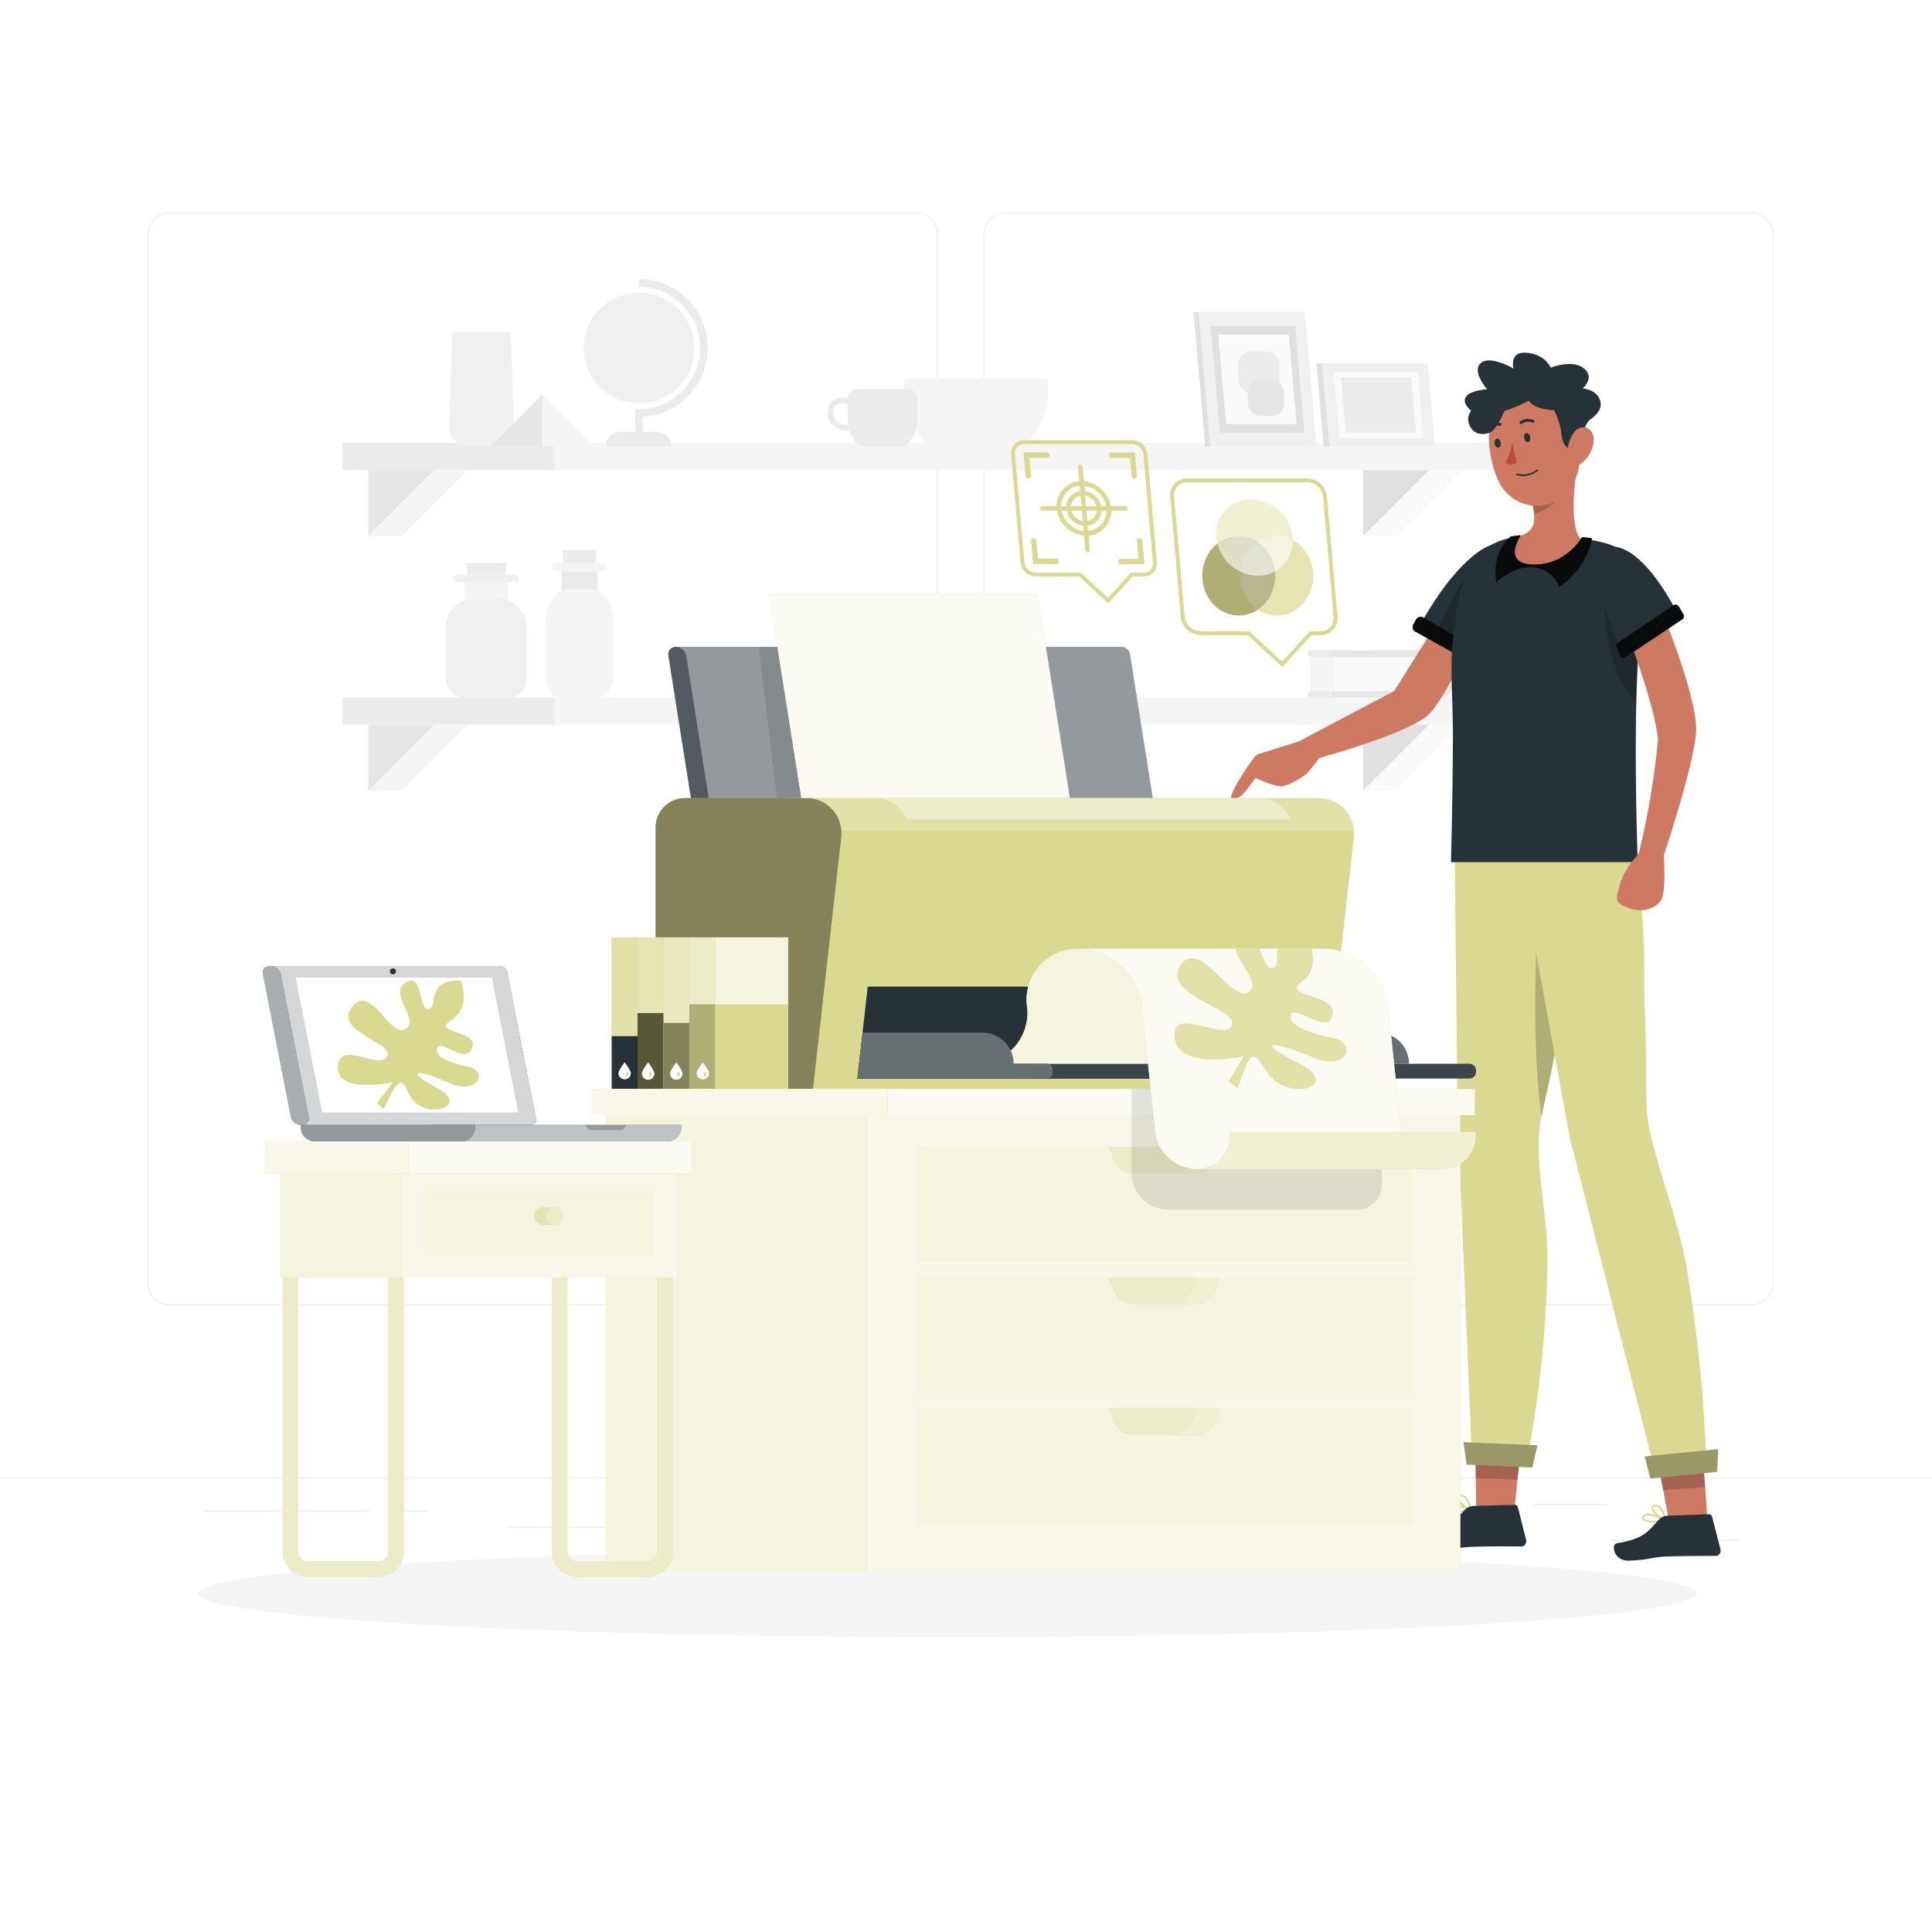 <svg class="animated" id="freepik_stories-printer" xmlns="http://www.w3.org/2000/svg" viewBox="0 0 500 500" version="1.1" xmlns:xlink="http://www.w3.org/1999/xlink" xmlns:svgjs="http://svgjs.com/svgjs"><style>svg#freepik_stories-printer:not(.animated) .animable {opacity: 0;}svg#freepik_stories-printer.animated #freepik--Character--inject-1 {animation: 1.5s Infinite  linear floating;animation-delay: 0s;}svg#freepik_stories-printer.animated #freepik--Setups--inject-1 {animation: 1.5s Infinite  linear heartbeat;animation-delay: 0s;}svg#freepik_stories-printer.animated #freepik--Device--inject-1 {animation: 1.5s Infinite  linear shake;animation-delay: 0s;}            @keyframes floating {                0% {                    opacity: 1;                    transform: translateY(0px);                }                50% {                    transform: translateY(-10px);                }                100% {                    opacity: 1;                    transform: translateY(0px);                }            }                    @keyframes heartbeat {                0% {                    transform: scale(1);                }                10% {                    transform: scale(1.1);                }                30% {                    transform: scale(1);                }                40% {                    transform: scale(1);                }                50% {                    transform: scale(1.1);                }                60% {                    transform: scale(1);                }                100% {                    transform: scale(1);                }            }                    @keyframes shake {                10%, 90% {                    transform: translate3d(-1px, 0, 0);                  }                  20%, 80% {                    transform: translate3d(2px, 0, 0);                  }                  30%, 50%, 70% {                    transform: translate3d(-4px, 0, 0);                  }                  40%, 60% {                    transform: translate3d(4px, 0, 0);                  }            }        </style><g id="freepik--background-complete--inject-1" class="animable" style="transform-origin: 250px 228.23px;"><rect x="416.78" y="398.49" width="33.12" height="0.25" style="fill: rgb(235, 235, 235); transform-origin: 433.34px 398.615px;" id="elqmh6ajtv5yc" class="animable"></rect><rect x="322.53" y="401.21" width="8.69" height="0.25" style="fill: rgb(235, 235, 235); transform-origin: 326.875px 401.335px;" id="elexmzfe94zvj" class="animable"></rect><rect x="396.59" y="389.21" width="19.19" height="0.25" style="fill: rgb(235, 235, 235); transform-origin: 406.185px 389.335px;" id="elclttvvvf3wp" class="animable"></rect><rect x="52.46" y="390.89" width="43.19" height="0.25" style="fill: rgb(235, 235, 235); transform-origin: 74.055px 391.015px;" id="eluow114eikh" class="animable"></rect><rect x="104.56" y="390.89" width="6.33" height="0.25" style="fill: rgb(235, 235, 235); transform-origin: 107.725px 391.015px;" id="el3m5h6147a0e" class="animable"></rect><rect x="131.47" y="395.11" width="93.68" height="0.25" style="fill: rgb(235, 235, 235); transform-origin: 178.31px 395.235px;" id="elqp3ld5ssvsc" class="animable"></rect><path d="M237,337.8H43.92a5.71,5.71,0,0,1-5.71-5.71V60.66A5.71,5.71,0,0,1,43.92,55H237a5.71,5.71,0,0,1,5.71,5.71V332.09A5.71,5.71,0,0,1,237,337.8ZM43.92,55.2a5.47,5.47,0,0,0-5.46,5.46V332.09a5.47,5.47,0,0,0,5.46,5.46H237a5.47,5.47,0,0,0,5.46-5.46V60.66A5.47,5.47,0,0,0,237,55.2Z" style="fill: rgb(235, 235, 235); transform-origin: 140.46px 196.4px;" id="elb8oeb9ibuy" class="animable"></path><path d="M453.31,337.8H260.21a5.72,5.72,0,0,1-5.71-5.71V60.66A5.72,5.72,0,0,1,260.21,55h193.1A5.71,5.71,0,0,1,459,60.66V332.09A5.71,5.71,0,0,1,453.31,337.8ZM260.21,55.2a5.47,5.47,0,0,0-5.46,5.46V332.09a5.47,5.47,0,0,0,5.46,5.46h193.1a5.47,5.47,0,0,0,5.46-5.46V60.66a5.47,5.47,0,0,0-5.46-5.46Z" style="fill: rgb(235, 235, 235); transform-origin: 356.75px 196.4px;" id="elaip0ak2qq2r" class="animable"></path><rect y="382.4" width="500" height="0.25" style="fill: rgb(235, 235, 235); transform-origin: 250px 382.525px;" id="eln8n99vuo6rb" class="animable"></rect><path d="M339.16,178.88V170a.85.85,0,0,1,0-1.69c3.37,0,6.74,0,10.11,0v12.26H339.16A.85.85,0,0,1,339.16,178.88Z" style="fill: rgb(235, 235, 235); transform-origin: 343.836px 174.44px;" id="el1zgjtwxrlqt" class="animable"></path><rect x="339.16" y="170.04" width="7.86" height="8.83" style="fill: rgb(245, 245, 245); transform-origin: 343.09px 174.455px;" id="elhahn9wvo34o" class="animable"></rect><path d="M345.37,179.73H372.6c1.87,0,3.39-2.36,3.39-5.27s-1.52-5.27-3.39-5.27H345.37Z" style="fill: rgb(250, 250, 250); transform-origin: 360.68px 174.46px;" id="el04cmg7jwtcye" class="animable"></path><path d="M345.37,168.35c8.92,0,17.85-.16,26.76,0,6.11.11,6.44,11.81.45,12.22-4.18.29-8.47,0-12.66,0H345.37a.85.85,0,0,1,0-1.69h25.35c2,0,3.36,0,4.11-2.33.66-2,.45-6.07-2.23-6.51a5.53,5.53,0,0,0-.91,0H345.37a.85.85,0,0,1,0-1.69Z" style="fill: rgb(230, 230, 230); transform-origin: 360.755px 174.489px;" id="elojl5xjfk4b" class="animable"></path><polygon points="153.96 147.49 146 147.49 145.61 142.34 154.34 142.34 153.96 147.49" style="fill: rgb(235, 235, 235); transform-origin: 149.975px 144.915px;" id="elywbc241colg" class="animable"></polygon><rect x="145.32" y="147.84" width="9.31" height="9.44" style="fill: rgb(235, 235, 235); transform-origin: 149.975px 152.56px;" id="eltirxe87n72" class="animable"></rect><path d="M154.48,180.7c2.2,0,4.08-2.28,4.27-5.29,0-.28,0-.58,0-.87V160.92c0-4.65-2.75-8.43-6.14-8.43h-5.31c-3.39,0-6.14,3.78-6.14,8.43v13.62c0,.29,0,.59,0,.87.19,3,2.07,5.29,4.27,5.29Z" style="fill: rgb(245, 245, 245); transform-origin: 149.955px 166.595px;" id="elkqymlmtbnes" class="animable"></path><path d="M156.19,147.84H143.77c-.43,0-.78-.47-.78-1.06h0c0-.59.35-1.07.78-1.07h12.42c.43,0,.77.48.77,1.07h0C157,147.37,156.62,147.84,156.19,147.84Z" style="fill: rgb(245, 245, 245); transform-origin: 149.976px 146.775px;" id="el1zwb5jvyxk5" class="animable"></path><rect x="141.71" y="180.48" width="245.1" height="7.05" style="fill: rgb(245, 245, 245); transform-origin: 264.26px 184.005px;" id="elqb4enz2pcso" class="animable"></rect><rect x="88.64" y="180.48" width="54.9" height="7.05" style="fill: rgb(235, 235, 235); transform-origin: 116.09px 184.005px;" id="el5k3ae6bfz6x" class="animable"></rect><polygon points="95.34 204.65 95.34 187.52 112.47 187.52 95.34 204.65" style="fill: rgb(230, 230, 230); transform-origin: 103.905px 196.085px;" id="el5471l6qfik" class="animable"></polygon><polygon points="103.91 204.65 121.03 187.52 112.47 187.52 95.34 204.65 103.91 204.65" style="fill: rgb(245, 245, 245); transform-origin: 108.185px 196.085px;" id="ellt90cbdqfh" class="animable"></polygon><polygon points="352.77 204.65 352.77 187.52 369.9 187.52 352.77 204.65" style="fill: rgb(224, 224, 224); transform-origin: 361.335px 196.085px;" id="eld4bi6gucbrk" class="animable"></polygon><polygon points="361.34 204.65 378.47 187.52 369.9 187.52 352.77 204.65 361.34 204.65" style="fill: rgb(250, 250, 250); transform-origin: 365.62px 196.085px;" id="ele3se6bvxain" class="animable"></polygon><polygon points="130.64 150.4 121.12 150.4 120.66 145.7 131.11 145.7 130.64 150.4" style="fill: rgb(235, 235, 235); transform-origin: 125.885px 148.05px;" id="elqyxxrcrdt5j" class="animable"></polygon><rect x="120.31" y="150.72" width="11.15" height="8.62" style="fill: rgb(245, 245, 245); transform-origin: 125.885px 155.03px;" id="elxet5f8po8pi" class="animable"></rect><path d="M131.27,180.7a5.2,5.2,0,0,0,5.11-4.82c0-.27,0-.53,0-.8V162.66a7.53,7.53,0,0,0-7.35-7.7h-6.35a7.53,7.53,0,0,0-7.35,7.7v12.42c0,.27,0,.53,0,.8a5.19,5.19,0,0,0,5.11,4.82Z" style="fill: rgb(240, 240, 240); transform-origin: 125.855px 167.83px;" id="elj9zl6zkzk7p" class="animable"></path><path d="M133.31,150.72H118.45a1,1,0,0,1-.93-1h0a1,1,0,0,1,.93-1h14.86a1,1,0,0,1,.93,1h0A1,1,0,0,1,133.31,150.72Z" style="fill: rgb(240, 240, 240); transform-origin: 125.88px 149.72px;" id="el896sol1riic" class="animable"></path><rect x="141.71" y="114.63" width="245.1" height="7.05" style="fill: rgb(245, 245, 245); transform-origin: 264.26px 118.155px;" id="el9tliuu6njyu" class="animable"></rect><rect x="88.64" y="114.63" width="54.9" height="7.05" style="fill: rgb(235, 235, 235); transform-origin: 116.09px 118.155px;" id="eltk213hh749i" class="animable"></rect><polygon points="95.34 138.81 95.34 121.68 112.47 121.68 95.34 138.81" style="fill: rgb(230, 230, 230); transform-origin: 103.905px 130.245px;" id="elu20uh59w4mn" class="animable"></polygon><polygon points="103.91 138.81 121.03 121.68 112.47 121.68 95.34 138.81 103.91 138.81" style="fill: rgb(245, 245, 245); transform-origin: 108.185px 130.245px;" id="elkjqbehuqtsr" class="animable"></polygon><polygon points="352.77 138.81 352.77 121.68 369.9 121.68 352.77 138.81" style="fill: rgb(224, 224, 224); transform-origin: 361.335px 130.245px;" id="elfyrdzihyiv7" class="animable"></polygon><polygon points="361.34 138.81 378.47 121.68 369.9 121.68 352.77 138.81 361.34 138.81" style="fill: rgb(250, 250, 250); transform-origin: 365.62px 130.245px;" id="el44wk21tax5" class="animable"></polygon><path d="M127.86,115.59h-6.45a5.14,5.14,0,0,1-5.14-5.31L117.09,86h15.08l.83,24.32A5.14,5.14,0,0,1,127.86,115.59Z" style="fill: rgb(240, 240, 240); transform-origin: 124.634px 100.795px;" id="eljop7wp4873" class="animable"></path><g id="el1upcmi2z5w5"><circle cx="165.38" cy="90.07" r="14.32" style="fill: rgb(240, 240, 240); transform-origin: 165.38px 90.07px; transform: rotate(-45deg);" class="animable"></circle></g><path d="M166.38,115.38h-2v-9.49h1a15.82,15.82,0,0,0,0-31.64v-2a17.82,17.82,0,0,1,1,35.61Z" style="fill: rgb(235, 235, 235); transform-origin: 173.773px 93.815px;" id="elcyegq218l46" class="animable"></path><path d="M173.79,115.59h-17a3.82,3.82,0,0,1,3.82-3.81H170a3.82,3.82,0,0,1,3.82,3.81Z" style="fill: rgb(235, 235, 235); transform-origin: 165.305px 113.685px;" id="elae5cq1c27e" class="animable"></path><polygon points="126.9 115.59 140.35 102.14 153.81 115.59 126.9 115.59" style="fill: rgb(245, 245, 245); transform-origin: 140.355px 108.865px;" id="elpmo5tltayar" class="animable"></polygon><polygon points="140.35 102.14 126.9 115.59 140.35 115.59 140.35 102.14" style="fill: rgb(230, 230, 230); transform-origin: 133.625px 108.865px;" id="el248e7xfjwpv" class="animable"></polygon><path d="M234.14,98c-.07,1.28-.11,2.29-.11,3a19.13,19.13,0,0,0,6.79,14.63h23.65A19.13,19.13,0,0,0,271.26,101c0-.68,0-1.69-.11-3Z" style="fill: rgb(245, 245, 245); transform-origin: 252.645px 106.815px;" id="elex4uws1woww" class="animable"></path><path d="M237.37,102.92a2.26,2.26,0,0,0-2.26-2.23H221.64a2.27,2.27,0,0,0-2.26,2.23v.16a5.17,5.17,0,0,0-1.5-.24c-2.21,0-3.69,1.72-3.69,4.29s2.58,4.29,4.89,4.29a3.84,3.84,0,0,0,.69-.07,9.4,9.4,0,0,0,2.85,4.24h11.52a9.29,9.29,0,0,0,3.3-7.12C237.44,107.57,237.41,105.49,237.37,102.92ZM219.08,110c-1.57,0-3.46-1.27-3.46-2.85,0-.67.17-2.86,2.26-2.86a3.75,3.75,0,0,1,1.47.34c0,1.77,0,3.17,0,3.86a9.17,9.17,0,0,0,.13,1.49Z" style="fill: rgb(235, 235, 235); transform-origin: 225.815px 108.14px;" id="el6cby7resl1w" class="animable"></path><polygon points="344.05 115.59 342.17 94.04 369.5 94.04 371.38 115.59 344.05 115.59" style="fill: rgb(240, 240, 240); transform-origin: 356.775px 104.815px;" id="el5bssfpi5q4e" class="animable"></polygon><polygon points="344.05 115.59 342.17 94.04 340.69 94.04 342.58 115.59 344.05 115.59" style="fill: rgb(224, 224, 224); transform-origin: 342.37px 104.815px;" id="ell2aocgywwha" class="animable"></polygon><polygon points="346.65 113.4 345.14 96.24 366.9 96.24 368.41 113.4 346.65 113.4" style="fill: rgb(250, 250, 250); transform-origin: 356.775px 104.82px;" id="elg9xb7sk93q" class="animable"></polygon><polygon points="348.31 111.98 347.06 97.65 365.24 97.65 366.49 111.98 348.31 111.98" style="fill: rgb(235, 235, 235); transform-origin: 356.775px 104.815px;" id="elt2scr19ico" class="animable"></polygon><polygon points="313.24 115.59 340.69 115.59 337.65 80.77 310.19 80.77 313.24 115.59" style="fill: rgb(240, 240, 240); transform-origin: 325.44px 98.18px;" id="el9bgvkaikddv" class="animable"></polygon><polygon points="313.24 115.59 311.93 115.59 308.88 80.77 310.19 80.77 313.24 115.59" style="fill: rgb(224, 224, 224); transform-origin: 311.06px 98.18px;" id="elfgpgxiytx6i" class="animable"></polygon><polygon points="315.72 112.04 337.58 112.04 335.16 84.32 313.3 84.32 315.72 112.04" style="fill: rgb(224, 224, 224); transform-origin: 325.44px 98.18px;" id="elcqsd44tsaqq" class="animable"></polygon><polygon points="317.32 109.76 335.58 109.76 333.56 86.61 315.3 86.61 317.32 109.76" style="fill: rgb(250, 250, 250); transform-origin: 325.44px 98.185px;" id="elo9sb5rmo1ua" class="animable"></polygon><g id="elixh4v3s6qfj"><rect x="320.49" y="90.97" width="10.65" height="10.65" rx="3.18" style="fill: rgb(235, 235, 235); transform-origin: 325.815px 96.295px; transform: rotate(-45deg);" class="animable"></rect></g><g id="elh7xso3qle6s"><rect x="322.96" y="98.27" width="9.37" height="9.37" rx="3.18" style="fill: rgb(230, 230, 230); transform-origin: 327.645px 102.955px; transform: rotate(-45deg);" class="animable"></rect></g></g><g id="freepik--Shadow--inject-1" class="animable" style="transform-origin: 245.18px 412.39px;"><ellipse id="freepik--path--inject-1" cx="245.18" cy="412.39" rx="193.89" ry="11.32" style="fill: rgb(245, 245, 245); transform-origin: 245.18px 412.39px;" class="animable"></ellipse></g><g id="freepik--Character--inject-1" class="animable" style="transform-origin: 381.892px 247.589px;"><path d="M373.34,158.83l-12.5,20L336,191.93l-9.94,3.1a3.14,3.14,0,0,0-1.74,1.34s-5.47,7.48-5.84,10.37c-.09.75,2.49-.46,3-1,1.08-1.1,3.44-4.41,3.44-4.41s5,2.32,6.72,2.17c1.91-.16,5.38-2.22,6.78-3.53a42.64,42.64,0,0,0,3-3.8s22.33-6.08,28-11c4.5-3.89,11.83-20.67,11.83-20.67Z" style="fill: rgb(206, 122, 99); transform-origin: 349.864px 182.904px;" id="elsq8d7dix28h" class="animable"></path><path d="M386.09,141s-7.6,1.61-17.95,19.63l13.64,7.66S393.81,143.75,386.09,141Z" style="fill: rgb(38, 50, 56); transform-origin: 378.408px 154.645px;" id="el047pi3mxkm3e" class="animable"></path><path d="M368.35,159.82l13.55,7.81a1.35,1.35,0,0,1,.55,1.76l-.54,1.12a1.36,1.36,0,0,1-1.88.59l-13.74-7.64a1.35,1.35,0,0,1-.52-1.85l.72-1.28A1.36,1.36,0,0,1,368.35,159.82Z" style="fill: rgb(38, 50, 56); transform-origin: 374.088px 165.455px;" id="el5bvwo1twrbh" class="animable"></path><g id="elgr4d9hrnvp5"><path d="M368.35,159.82l13.55,7.81a1.35,1.35,0,0,1,.55,1.76l-.54,1.12a1.36,1.36,0,0,1-1.88.59l-13.74-7.64a1.35,1.35,0,0,1-.52-1.85l.72-1.28A1.36,1.36,0,0,1,368.35,159.82Z" style="opacity: 0.8; transform-origin: 374.088px 165.455px;" class="animable"></path></g><g id="el6d2ycskur55"><path d="M381.78,168.26s2.13-4.35,4-9.59l-.48-2.15L379.46,149a87.44,87.44,0,0,0-7.33,13.86Z" style="opacity: 0.2; transform-origin: 378.955px 158.63px;" class="animable"></path></g><path d="M441,380.9c.65,8.58,1,14.19,1,14.19l-9.5,1.41s-1.11-5.77-2.78-14.63Z" style="fill: rgb(206, 122, 99); transform-origin: 435.86px 388.7px;" id="eluygn59ccf9d" class="animable"></path><path d="M428,394c-1.19,0-2.42-.14-2.83-.64a.84.84,0,0,1,0-1,1.14,1.14,0,0,1,.7-.55c1.58-.5,5,1.29,5.12,1.37a.23.23,0,0,1,.12.23.26.26,0,0,1-.18.2A17.82,17.82,0,0,1,428,394Zm-1.58-1.81a1.55,1.55,0,0,0-.43.07.65.65,0,0,0-.44.33c-.15.29-.09.42,0,.5.46.6,2.87.54,4.64.26A10.57,10.57,0,0,0,426.4,392.18Z" style="fill: rgb(218, 217, 146); transform-origin: 428.058px 392.861px;" id="elibpj076ijt" class="animable"></path><path d="M430.86,393.61h-.1c-1.16-.47-3.52-2.46-3.36-3.54,0-.26.2-.58.82-.67a1.68,1.68,0,0,1,1.28.35c1.25.95,1.59,3.52,1.61,3.64a.25.25,0,0,1-.1.21A.2.2,0,0,1,430.86,393.61Zm-2.47-3.78h-.13c-.41.05-.43.21-.44.27,0,.65,1.52,2.22,2.73,2.88a5.34,5.34,0,0,0-1.37-2.89,1.12,1.12,0,0,0-.79-.25Z" style="fill: rgb(218, 217, 146); transform-origin: 429.251px 391.502px;" id="elhdz5u5el757" class="animable"></path><path d="M431.82,392.25l10.43-.36a.85.85,0,0,1,.84.63l2.17,8.42a1.4,1.4,0,0,1-1,1.71,1.45,1.45,0,0,1-.29,0c-3.76.06-7.11,0-11.79.14-5.52.18-4.1.8-10.59,1.11-3.91.18-4.77-4.24-3.12-4.51,7.56-1.21,8.27-3.53,11.1-6.35A3.36,3.36,0,0,1,431.82,392.25Z" style="fill: rgb(38, 50, 56); transform-origin: 431.49px 397.898px;" id="el1l8pntudobf" class="animable"></path><g id="elnetbxmcigmp"><path d="M441,380.9l-11.24,1c.24,1.32.48,2.55.7,3.72l10.83-.75C441.17,383.61,441.07,382.3,441,380.9Z" style="opacity: 0.2; transform-origin: 435.525px 383.26px;" class="animable"></path></g><path d="M393.12,379.26c-.87,8.56-1.47,14.16-1.47,14.16l-9.6-.28s-.08-5.89-.17-14.9Z" style="fill: rgb(206, 122, 99); transform-origin: 387.5px 385.83px;" id="elne58ea5e5er" class="animable"></path><path d="M377.72,391.46c-1.19,0-2.43-.15-2.83-.65a.83.83,0,0,1,0-1,1.14,1.14,0,0,1,.69-.55c1.59-.49,5,1.32,5.12,1.4a.24.24,0,0,1,.12.24.25.25,0,0,1-.18.19A16.76,16.76,0,0,1,377.72,391.46Zm-1.58-1.82a2.14,2.14,0,0,0-.43.07.65.65,0,0,0-.43.33c-.16.29-.1.42,0,.5.46.61,2.87.55,4.64.29A10.49,10.49,0,0,0,376.14,389.64Z" style="fill: rgb(218, 217, 146); transform-origin: 377.772px 390.318px;" id="eljpuawl8s55" class="animable"></path><path d="M380.59,391.11a.14.14,0,0,1-.09,0c-1.16-.47-3.51-2.48-3.34-3.56,0-.26.21-.58.83-.66a1.67,1.67,0,0,1,1.27.35c1.24,1,1.57,3.53,1.59,3.65a.23.23,0,0,1-.1.21A.22.22,0,0,1,380.59,391.11Zm-2.44-3.81H378c-.41,0-.43.21-.44.26,0,.65,1.51,2.23,2.71,2.9a5.25,5.25,0,0,0-1.35-2.89,1.19,1.19,0,0,0-.79-.27Z" style="fill: rgb(218, 217, 146); transform-origin: 379.001px 388.997px;" id="el3fjofi73lkc" class="animable"></path><path d="M381.57,389.74l10.42-.29a.83.83,0,0,1,.84.63l2.12,8.43a1.4,1.4,0,0,1-1,1.71,1.35,1.35,0,0,1-.29,0c-3.76,0-7.11-.07-11.79.07-5.52.15-4.1.77-10.59,1.05-3.91.16-4.75-4.27-3.1-4.53,7.57-1.17,8.29-3.49,11.14-6.29A3.43,3.43,0,0,1,381.57,389.74Z" style="fill: rgb(38, 50, 56); transform-origin: 381.188px 395.397px;" id="elxgfvnsgltl" class="animable"></path><g id="elko74htylx9h"><path d="M381.93,382.53l10.81.46c.12-1.17.25-2.41.38-3.73l-11.24-1C381.9,379.77,381.91,381.19,381.93,382.53Z" style="opacity: 0.2; transform-origin: 387.5px 380.625px;" class="animable"></path></g><path d="M376.51,222.22l.66,65.33,3.71,88.72,14.35,1.56a296.49,296.49,0,0,0,5.25-50.74c.17-10.62-2.31-21.24-2.3-31,0-7.2,2.51-12.54,5-28.34,2.4-15,4.82-32.91,5.14-45.86Z" style="fill: rgb(218, 217, 146); transform-origin: 392.415px 299.86px;" id="eluem7yomysgo" class="animable"></path><g id="elp9rc0jm8ej"><path d="M405,256.19l-2.23-8.62-5.21-1.07s-1.11,25.62,1.41,42.5c.93-4.87,2.6-10.75,4.28-21.25C403.81,264,404.41,260.14,405,256.19Z" style="opacity: 0.2; transform-origin: 401.158px 267.75px;" class="animable"></path></g><path d="M393.11,222.22l13.14,72.22,22.32,87.33,13.13-1a390.15,390.15,0,0,0-5.19-52.6c-2.15-12.27-7-24.17-9.45-35.06-1.66-7.4-.66-13.44-1.33-30.29-.52-13.06.72-28.15-3.73-40.62Z" style="fill: rgb(218, 217, 146); transform-origin: 417.405px 301.985px;" id="el53dgwlhzp04" class="animable"></path><path d="M375.85,167.22c1.67-18,5-29,20.67-28.33s31-1,28.33,20.33-1,63.9-1,63.9H375.52s.42-15.32.5-32.16C376.06,182.15,375.28,173.41,375.85,167.22Z" style="fill: rgb(38, 50, 56); transform-origin: 400.337px 180.991px;" id="eleq2401j7mzr" class="animable"></path><path d="M391.54,139.12c4.38-.79,5.87-2.49,5.46-6.21a21.45,21.45,0,0,0-.45-2.76l6.81-5.69,5-4.14c-1.35,6.05-2.05,18.72,1.57,19.6-1.7,1.49-3.31,4.15-5.62,5.29-2.06,1-5,1.21-7.75,1.21-1.83-.25-3.84-.7-4.58-1.71C390.33,142.47,391.54,139.12,391.54,139.12Z" style="fill: rgb(206, 122, 99); transform-origin: 400.521px 133.37px;" id="elfubn3rwm4i" class="animable"></path><g id="elru3tzb6db4g"><path d="M396.55,130.15a21.45,21.45,0,0,1,.45,2.76c2.56-.5,6.4-2.78,6.75-5.66a12,12,0,0,0-.39-2.79Z" style="opacity: 0.2; isolation: isolate; transform-origin: 400.15px 128.685px;" class="animable"></path></g><path d="M407.84,108.08c1,8.17,2.07,12.89-1.24,17.9-4.91,7.53-15.47,6-18.88-1.69-3.11-6.86-4.2-19.08,3-24a10.88,10.88,0,0,1,17.1,7.76Z" style="fill: rgb(206, 122, 99); transform-origin: 397.078px 114.601px;" id="elx0d7y0sxgor" class="animable"></path><path d="M396,113.06c.13.67-.12,1.27-.55,1.36s-.87-.36-1-1,.12-1.27.54-1.36S395.91,112.41,396,113.06Z" style="fill: rgb(38, 50, 56); transform-origin: 395.225px 113.24px;" id="elf97p95b9b2g" class="animable"></path><path d="M388.36,114.52c.13.66-.12,1.27-.54,1.35s-.87-.36-1-1,.12-1.27.55-1.36S388.24,113.86,388.36,114.52Z" style="fill: rgb(38, 50, 56); transform-origin: 387.59px 114.689px;" id="el3g5e73b2msw" class="animable"></path><path d="M391.37,114.43a25.09,25.09,0,0,1-1.7,5.42,3.48,3.48,0,0,0,2.86,0Z" style="fill: rgb(186, 77, 60); transform-origin: 391.1px 117.294px;" id="elcx30v2vcawb" class="animable"></path><path d="M397,109.36a.33.33,0,0,0,.11-.15.38.38,0,0,0-.21-.5h0a3.81,3.81,0,0,0-3.5.31.38.38,0,0,0-.07.54h0a.38.38,0,0,0,.54.08,3,3,0,0,1,2.78-.24A.37.37,0,0,0,397,109.36Z" style="fill: rgb(38, 50, 56); transform-origin: 395.194px 109.071px;" id="elrod0bd0w22" class="animable"></path><path d="M388.53,110.07a.51.51,0,0,0,.07-.17.38.38,0,0,0-.33-.43h0a3.79,3.79,0,0,0-3.3,1.18.36.36,0,0,0,.06.53h0a.39.39,0,0,0,.55-.05,2.94,2.94,0,0,1,2.62-.93A.37.37,0,0,0,388.53,110.07Z" style="fill: rgb(38, 50, 56); transform-origin: 386.742px 110.353px;" id="elo0kf05orvvj" class="animable"></path><path d="M406.63,116.23s-2.08,0-2.5-3.67a19.41,19.41,0,0,0-1.92-6.42s-4.83,0-6.58-2.41c0,0-11.86,6.44-15.67,1.83-3.58-4.33,4.9-4.83,4.9-4.83s-4.06-4.59-1.65-6.75,8.5,1.41,8.5,1.41-1.29-4.58,3.52-4.08,6.07,3.83,6.07,3.83,6.5-2.58,9.25.84c1.78,2.21-.95,4.58-.95,4.58s3.61.11,4.53,3.17c.75,2.5-1.8,4.28-2.58,4.83-2.28,1.58-2.7,9.75-2.7,9.75Z" style="fill: rgb(38, 50, 56); transform-origin: 396.672px 104.791px;" id="el5tord1m1pvc" class="animable"></path><path d="M384.67,103.06s-5.69,2.71-4.56,6.45,4.92,3,6.16,2c1.52-1.28,3.92-6.91,3.92-6.91Z" style="fill: rgb(38, 50, 56); transform-origin: 385.076px 107.69px;" id="elktd56q11tmr" class="animable"></path><path d="M412.35,115a8.72,8.72,0,0,1-3.19,5c-2.07,1.53-3.64-.32-3.53-2.92.11-2.34,1.31-6,3.6-6.43S412.91,112.46,412.35,115Z" style="fill: rgb(206, 122, 99); transform-origin: 409.049px 115.576px;" id="el2nmab0wgqa3" class="animable"></path><path d="M397,122.49a6.76,6.76,0,0,0,1-.63.22.22,0,0,0,.05-.3h0a.2.2,0,0,0-.29,0,5.76,5.76,0,0,1-5.07,1,.21.21,0,0,0-.27.12.22.22,0,0,0,.12.28A6,6,0,0,0,397,122.49Z" style="fill: rgb(38, 50, 56); transform-origin: 395.247px 122.344px;" id="eldasi8dn05cd" class="animable"></path><path d="M393.29,138.52a.16.16,0,0,1,.16.24c-.85,1.37-4.06,7.23,3.44,7.34,8,.12,12-6.19,12.48-7a.15.15,0,0,1,.15-.07l2.15.21a.34.34,0,0,1,.29.39,19.89,19.89,0,0,1-8.44,12.26,7.88,7.88,0,0,0-6.84-5.08c-5.25-.34-9.41,3.91-9.41,3.91s-1.65-7.09,3.62-11.8a.34.34,0,0,1,.19-.09Z" style="fill: rgb(38, 50, 56); transform-origin: 399.495px 145.204px;" id="eloylgi2as94g" class="animable"></path><g id="eld5lh0bl3r0l"><path d="M393.29,138.52a.16.16,0,0,1,.16.24c-.85,1.37-4.06,7.23,3.44,7.34,8,.12,12-6.19,12.48-7a.15.15,0,0,1,.15-.07l2.15.21a.34.34,0,0,1,.29.39,19.89,19.89,0,0,1-8.44,12.26,7.88,7.88,0,0,0-6.84-5.08c-5.25-.34-9.41,3.91-9.41,3.91s-1.65-7.09,3.62-11.8a.34.34,0,0,1,.19-.09Z" style="opacity: 0.8; transform-origin: 399.495px 145.204px;" class="animable"></path></g><g id="elyzcafizdq9i"><path d="M415,151s-.53,22.44,8.44,30.83c.19-8.36.6-16.42,1.37-22.57a35.13,35.13,0,0,0,.29-5L420.79,151Z" style="opacity: 0.2; transform-origin: 420.049px 166.415px;" class="animable"></path></g><path d="M419.9,169s-12.23-26.9-3.26-27.55,17.75,17.84,17.75,17.84Z" style="fill: rgb(38, 50, 56); transform-origin: 423.871px 155.217px;" id="elw7as15pn2bd" class="animable"></path><path d="M422.1,166.6s5.88,15.37,7,24.68a201.81,201.81,0,0,1-5,29.6s-4,4.4-4.81,7.84-2,4.74,2,6.21,7,.16,8.5-1.8.82-11.77.82-11.77,7.84-23.54,8.33-31.87-8-29.1-8-29.1Z" style="fill: rgb(206, 122, 99); transform-origin: 428.717px 197.975px;" id="eldzg302fzh8m" class="animable"></path><path d="M418.4,167.48l.83,2.13a1,1,0,0,0,1.46.47l14.66-9.79a1,1,0,0,0,.29-1.32l-1.18-2a1,1,0,0,0-1.39-.31l-14.3,9.62A1,1,0,0,0,418.4,167.48Z" style="fill: rgb(38, 50, 56); transform-origin: 427.052px 163.367px;" id="eld5tqdi7g86" class="animable"></path><g id="el4692967t12l"><path d="M418.4,167.48l.83,2.13a1,1,0,0,0,1.46.47l14.66-9.79a1,1,0,0,0,.29-1.32l-1.18-2a1,1,0,0,0-1.39-.31l-14.3,9.62A1,1,0,0,0,418.4,167.48Z" style="opacity: 0.8; transform-origin: 427.052px 163.367px;" class="animable"></path></g><polygon points="444.38 380.91 427.11 382.63 425.65 376.93 444.69 375.03 444.38 380.91" style="fill: rgb(218, 217, 146); transform-origin: 435.17px 378.83px;" id="elsq6ttb5qqnp" class="animable"></polygon><g id="elhc4ctu1u5bi"><polygon points="444.38 380.91 427.11 382.63 425.65 376.93 444.69 375.03 444.38 380.91" style="opacity: 0.3; transform-origin: 435.17px 378.83px;" class="animable"></polygon></g><polygon points="396.59 379.77 379.56 379.04 378.76 373.23 397.89 374.05 396.59 379.77" style="fill: rgb(218, 217, 146); transform-origin: 388.325px 376.5px;" id="elyiux69oujmc" class="animable"></polygon><g id="ele6meko0506o"><polygon points="396.59 379.77 379.56 379.04 378.76 373.23 397.89 374.05 396.59 379.77" style="opacity: 0.3; transform-origin: 388.325px 376.5px;" class="animable"></polygon></g></g><g id="freepik--Setups--inject-1" class="animable" style="transform-origin: 303.913px 143.175px;"><path d="M345.64,159.64a3.81,3.81,0,0,1-3.85,4.22h-2.57l-7.36,8.07-8.78-8.07H310.67a4.7,4.7,0,0,1-4.59-4.22l-2.72-31.12a3.8,3.8,0,0,1,3.85-4.21h31.12a4.69,4.69,0,0,1,4.58,4.21Z" style="fill: none; stroke: rgb(218, 217, 146); stroke-miterlimit: 10; transform-origin: 324.5px 148.12px;" id="el4i31nu9icwh" class="animable"></path><g id="ely8uamf23xc"><ellipse cx="330.43" cy="149.01" rx="9.43" ry="10.29" style="fill: rgb(218, 217, 146); transform-origin: 330.43px 149.01px; transform: rotate(-46.25deg);" class="animable"></ellipse></g><g id="elv6ws01pz2w"><ellipse cx="320.58" cy="149.01" rx="9.43" ry="10.29" style="fill: rgb(218, 217, 146); transform-origin: 320.58px 149.01px; transform: rotate(-46.25deg);" class="animable"></ellipse></g><path d="M314.79,139.16A11,11,0,0,0,325.5,149a8.89,8.89,0,0,0,9-9.85,11,11,0,0,0-10.71-9.85A8.89,8.89,0,0,0,314.79,139.16Z" style="fill: rgb(218, 217, 146); transform-origin: 324.644px 139.15px;" id="elobonwz0jv1p" class="animable"></path><g id="el4o7zk26fn1o"><ellipse cx="330.43" cy="149.01" rx="9.43" ry="10.29" style="fill: rgb(255, 255, 255); opacity: 0.3; transform-origin: 330.43px 149.01px; transform: rotate(-46.25deg);" class="animable"></ellipse></g><g id="elj1wm7svakir"><ellipse cx="320.58" cy="149.01" rx="9.43" ry="10.29" style="opacity: 0.2; transform-origin: 320.58px 149.01px; transform: rotate(-46.25deg);" class="animable"></ellipse></g><g id="elvpvcczmwhya"><path d="M314.79,139.16A11,11,0,0,0,325.5,149a8.89,8.89,0,0,0,9-9.85,11,11,0,0,0-10.71-9.85A8.89,8.89,0,0,0,314.79,139.16Z" style="fill: rgb(255, 255, 255); opacity: 0.6; transform-origin: 324.644px 139.15px;" class="animable"></path></g><path d="M298.88,145.53a2.84,2.84,0,0,1-2.88,3.15h-3.07l-6.14,6.73-7.32-6.73H268.06a3.52,3.52,0,0,1-3.44-3.15l-2.44-27.95a2.85,2.85,0,0,1,2.88-3.16H293a3.53,3.53,0,0,1,3.43,3.16Z" style="fill: none; stroke: rgb(218, 217, 146); stroke-miterlimit: 10; transform-origin: 280.53px 134.915px;" id="elstqsfl4cxv" class="animable"></path><path d="M291.22,131h-3.74a7.87,7.87,0,0,0-7-6.42l-.33-3.74a.65.65,0,0,0-.63-.58.53.53,0,0,0-.53.58l.33,3.74a6.32,6.32,0,0,0-5.86,6.42h-3.74a.52.52,0,0,0-.52.58.64.64,0,0,0,.63.58h3.73a7.88,7.88,0,0,0,7,6.42l.33,3.74a.65.65,0,0,0,.63.58.52.52,0,0,0,.53-.58l-.33-3.74a6.31,6.31,0,0,0,5.86-6.42h3.74a.52.52,0,0,0,.53-.58A.65.65,0,0,0,291.22,131Zm-4.9,0H285a5.05,5.05,0,0,0-4.23-3.89l-.12-1.37A6.6,6.6,0,0,1,286.32,131Zm-6.42,0h-2.72a3,3,0,0,1,2.48-2.72Zm.1,1.16.24,2.72a3.74,3.74,0,0,1-2.95-2.72Zm1.16,0h2.72a3,3,0,0,1-2.48,2.72Zm-.1-1.16-.24-2.72a3.8,3.8,0,0,1,3,2.72Zm-1.62-5.26.12,1.37A4,4,0,0,0,276,131h-1.37A5.28,5.28,0,0,1,279.44,125.71Zm-4.7,6.42h1.37a5.06,5.06,0,0,0,4.23,3.89l.12,1.37A6.58,6.58,0,0,1,274.74,132.13Zm6.88,5.26L281.5,136a4,4,0,0,0,3.56-3.89h1.36A5.26,5.26,0,0,1,281.62,137.39Z" style="fill: rgb(218, 217, 146); transform-origin: 280.525px 131.58px;" id="eltvts5uob9w" class="animable"></path><g id="eltgzuug3t9p"><path d="M291.22,131h-3.74a7.87,7.87,0,0,0-7-6.42l-.33-3.74a.65.65,0,0,0-.63-.58.53.53,0,0,0-.53.58l.33,3.74a6.32,6.32,0,0,0-5.86,6.42h-3.74a.52.52,0,0,0-.52.58.64.64,0,0,0,.63.58h3.73a7.88,7.88,0,0,0,7,6.42l.33,3.74a.65.65,0,0,0,.63.58.52.52,0,0,0,.53-.58l-.33-3.74a6.31,6.31,0,0,0,5.86-6.42h3.74a.52.52,0,0,0,.53-.58A.65.65,0,0,0,291.22,131Zm-4.9,0H285a5.05,5.05,0,0,0-4.23-3.89l-.12-1.37A6.6,6.6,0,0,1,286.32,131Zm-6.42,0h-2.72a3,3,0,0,1,2.48-2.72Zm.1,1.16.24,2.72a3.74,3.74,0,0,1-2.95-2.72Zm1.16,0h2.72a3,3,0,0,1-2.48,2.72Zm-.1-1.16-.24-2.72a3.8,3.8,0,0,1,3,2.72Zm-1.62-5.26.12,1.37A4,4,0,0,0,276,131h-1.37A5.28,5.28,0,0,1,279.44,125.71Zm-4.7,6.42h1.37a5.06,5.06,0,0,0,4.23,3.89l.12,1.37A6.58,6.58,0,0,1,274.74,132.13Zm6.88,5.26L281.5,136a4,4,0,0,0,3.56-3.89h1.36A5.26,5.26,0,0,1,281.62,137.39Z" style="fill: rgb(218, 217, 146); opacity: 0.5; transform-origin: 280.525px 131.58px;" class="animable"></path></g><path d="M266.15,123.78h0a.75.75,0,0,1-.73-.67l-.52-6h6a.76.76,0,0,1,.74.68h0a.61.61,0,0,1-.62.67h-4.61l.4,4.62A.61.61,0,0,1,266.15,123.78Z" style="fill: rgb(218, 217, 146); transform-origin: 268.271px 120.446px;" id="el7uw2y70x9o5" class="animable"></path><path d="M287.07,117.82h0a.6.6,0,0,1,.61-.68h6l.53,6a.61.61,0,0,1-.62.67h0a.75.75,0,0,1-.73-.67l-.41-4.62H287.8A.75.75,0,0,1,287.07,117.82Z" style="fill: rgb(218, 217, 146); transform-origin: 290.639px 120.475px;" id="el1n0v29g05iej" class="animable"></path><path d="M294.91,139.32h0a.75.75,0,0,1,.73.68l.53,6h-6a.75.75,0,0,1-.73-.67h0a.61.61,0,0,1,.62-.68h4.61l-.41-4.61A.62.62,0,0,1,294.91,139.32Z" style="fill: rgb(218, 217, 146); transform-origin: 292.803px 142.659px;" id="elbt1v745nwn" class="animable"></path><path d="M274,145.29h0a.61.61,0,0,1-.62.67h-6l-.52-6a.61.61,0,0,1,.61-.68h0a.76.76,0,0,1,.74.68l.4,4.61h4.61A.75.75,0,0,1,274,145.29Z" style="fill: rgb(218, 217, 146); transform-origin: 270.429px 142.62px;" id="ell2ot5otnvcc" class="animable"></path><g id="elq10dyd8cv9p"><g style="opacity: 0.5; transform-origin: 268.271px 120.446px;" class="animable"><path d="M266.15,123.78h0a.75.75,0,0,1-.73-.67l-.52-6h6a.76.76,0,0,1,.74.68h0a.61.61,0,0,1-.62.67h-4.61l.4,4.62A.61.61,0,0,1,266.15,123.78Z" style="fill: rgb(218, 217, 146); transform-origin: 268.271px 120.446px;" id="elusgh98i86ci" class="animable"></path></g></g><g id="eljln6fvxlddf"><g style="opacity: 0.5; transform-origin: 290.639px 120.475px;" class="animable"><path d="M287.07,117.82h0a.6.6,0,0,1,.61-.68h6l.53,6a.61.61,0,0,1-.62.67h0a.75.75,0,0,1-.73-.67l-.41-4.62H287.8A.75.75,0,0,1,287.07,117.82Z" style="fill: rgb(218, 217, 146); transform-origin: 290.639px 120.475px;" id="ellv2ygioqbl" class="animable"></path></g></g><g id="elignduois0e"><g style="opacity: 0.5; transform-origin: 292.803px 142.659px;" class="animable"><path d="M294.91,139.32h0a.75.75,0,0,1,.73.68l.53,6h-6a.75.75,0,0,1-.73-.67h0a.61.61,0,0,1,.62-.68h4.61l-.41-4.61A.62.62,0,0,1,294.91,139.32Z" style="fill: rgb(218, 217, 146); transform-origin: 292.803px 142.659px;" id="eltikky5tjr9" class="animable"></path></g></g><g id="el0zwez3b6cfw"><g style="opacity: 0.5; transform-origin: 270.429px 142.62px;" class="animable"><path d="M274,145.29h0a.61.61,0,0,1-.62.67h-6l-.52-6a.61.61,0,0,1,.61-.68h0a.76.76,0,0,1,.74.68l.4,4.61h4.61A.75.75,0,0,1,274,145.29Z" style="fill: rgb(218, 217, 146); transform-origin: 270.429px 142.62px;" id="el3y537hkg6cp" class="animable"></path></g></g></g><g id="freepik--Device--inject-1" class="animable" style="transform-origin: 267.575px 280.255px;"><rect x="213.56" y="281.84" width="164.36" height="124.97" style="fill: rgb(218, 217, 146); transform-origin: 295.74px 344.325px;" id="eldrk6vdbwcn" class="animable"></rect><g id="el72nupjxq0ar"><rect x="213.56" y="281.84" width="164.36" height="124.97" style="fill: rgb(255, 255, 255); opacity: 0.8; transform-origin: 295.74px 344.325px;" class="animable"></rect></g><rect x="156.9" y="281.84" width="67.37" height="124.97" style="fill: rgb(218, 217, 146); transform-origin: 190.585px 344.325px;" id="el6po15dfnbhe" class="animable"></rect><g id="elys9cnahwrhe"><rect x="156.9" y="281.84" width="67.37" height="124.97" style="fill: rgb(255, 255, 255); opacity: 0.7; transform-origin: 190.585px 344.325px;" class="animable"></rect></g><rect x="237.23" y="296.82" width="128.17" height="29.64" style="fill: rgb(218, 217, 146); transform-origin: 301.315px 311.64px;" id="el5ulb7t5o0dn" class="animable"></rect><g id="eldljbpvee9n"><rect x="237.23" y="296.82" width="128.17" height="29.64" style="fill: rgb(255, 255, 255); opacity: 0.7; transform-origin: 301.315px 311.64px;" class="animable"></rect></g><rect x="237.23" y="330.62" width="128.17" height="29.64" style="fill: rgb(218, 217, 146); transform-origin: 301.315px 345.44px;" id="elzlf7fk99k6j" class="animable"></rect><g id="elisekc6xim0p"><rect x="237.23" y="330.62" width="128.17" height="29.64" style="fill: rgb(255, 255, 255); opacity: 0.7; transform-origin: 301.315px 345.44px;" class="animable"></rect></g><rect x="237.23" y="364.41" width="128.17" height="29.64" style="fill: rgb(218, 217, 146); transform-origin: 301.315px 379.23px;" id="elz77lmcf026" class="animable"></rect><g id="elk1003f7nerf"><rect x="237.23" y="364.41" width="128.17" height="29.64" style="fill: rgb(255, 255, 255); opacity: 0.7; transform-origin: 301.315px 379.23px;" class="animable"></rect></g><path d="M309.26,303.72h-15.9a5.65,5.65,0,0,1-5.33-3.8l-1.08-3.1h28.72l-1.08,3.1A5.64,5.64,0,0,1,309.26,303.72Z" style="fill: rgb(218, 217, 146); transform-origin: 301.31px 300.27px;" id="elrv3bdy26bx" class="animable"></path><g id="el99djpo7fyzm"><path d="M309.26,303.72h-15.9a5.65,5.65,0,0,1-5.33-3.8l-1.08-3.1h28.72l-1.08,3.1A5.64,5.64,0,0,1,309.26,303.72Z" style="fill: rgb(255, 255, 255); opacity: 0.5; transform-origin: 301.31px 300.27px;" class="animable"></path></g><path d="M309.73,296.82l-1.08,3.1a5.65,5.65,0,0,1-5.33,3.8h5.94a5.64,5.64,0,0,0,5.33-3.8l1.08-3.1Z" style="fill: rgb(218, 217, 146); transform-origin: 309.495px 300.27px;" id="el3wefr0cyyon" class="animable"></path><g id="elvzuyngqs3xd"><path d="M309.73,296.82l-1.08,3.1a5.65,5.65,0,0,1-5.33,3.8h5.94a5.64,5.64,0,0,0,5.33-3.8l1.08-3.1Z" style="fill: rgb(255, 255, 255); opacity: 0.6; transform-origin: 309.495px 300.27px;" class="animable"></path></g><path d="M309.26,337.52h-15.9a5.65,5.65,0,0,1-5.33-3.8l-1.08-3.1h28.72l-1.08,3.1A5.64,5.64,0,0,1,309.26,337.52Z" style="fill: rgb(218, 217, 146); transform-origin: 301.31px 334.07px;" id="el9gl1seavryq" class="animable"></path><g id="elgu03kvdvcw4"><path d="M309.26,337.52h-15.9a5.65,5.65,0,0,1-5.33-3.8l-1.08-3.1h28.72l-1.08,3.1A5.64,5.64,0,0,1,309.26,337.52Z" style="fill: rgb(255, 255, 255); opacity: 0.5; transform-origin: 301.31px 334.07px;" class="animable"></path></g><path d="M309.73,330.62l-1.08,3.1a5.65,5.65,0,0,1-5.33,3.8h5.94a5.64,5.64,0,0,0,5.33-3.8l1.08-3.1Z" style="fill: rgb(218, 217, 146); transform-origin: 309.495px 334.07px;" id="el05qmmqy4aw2w" class="animable"></path><g id="ell2hg2ql3ae"><path d="M309.73,330.62l-1.08,3.1a5.65,5.65,0,0,1-5.33,3.8h5.94a5.64,5.64,0,0,0,5.33-3.8l1.08-3.1Z" style="fill: rgb(255, 255, 255); opacity: 0.6; transform-origin: 309.495px 334.07px;" class="animable"></path></g><path d="M309.26,371.32h-15.9a5.65,5.65,0,0,1-5.33-3.8L287,364.41h28.72l-1.08,3.11A5.64,5.64,0,0,1,309.26,371.32Z" style="fill: rgb(218, 217, 146); transform-origin: 301.36px 367.865px;" id="el8fr1qf6pas" class="animable"></path><g id="elc4cf0mwmwrn"><path d="M309.26,371.32h-15.9a5.65,5.65,0,0,1-5.33-3.8L287,364.41h28.72l-1.08,3.11A5.64,5.64,0,0,1,309.26,371.32Z" style="fill: rgb(255, 255, 255); opacity: 0.5; transform-origin: 301.36px 367.865px;" class="animable"></path></g><path d="M309.73,364.41l-1.08,3.11a5.65,5.65,0,0,1-5.33,3.8h5.94a5.64,5.64,0,0,0,5.33-3.8l1.08-3.11Z" style="fill: rgb(218, 217, 146); transform-origin: 309.495px 367.865px;" id="elydfiwu4oh5" class="animable"></path><g id="el6b8s2w553b5"><path d="M309.73,364.41l-1.08,3.11a5.65,5.65,0,0,1-5.33,3.8h5.94a5.64,5.64,0,0,0,5.33-3.8l1.08-3.11Z" style="fill: rgb(255, 255, 255); opacity: 0.6; transform-origin: 309.495px 367.865px;" class="animable"></path></g><rect x="227.33" y="281.84" width="154.34" height="6.76" style="fill: rgb(218, 217, 146); transform-origin: 304.5px 285.22px;" id="elpzfltp4w5pi" class="animable"></rect><g id="elz86z8ovefgr"><rect x="227.33" y="281.84" width="154.34" height="6.76" style="fill: rgb(255, 255, 255); opacity: 0.9; transform-origin: 304.5px 285.22px;" class="animable"></rect></g><rect x="153.15" y="281.84" width="76.58" height="6.76" style="fill: rgb(218, 217, 146); transform-origin: 191.44px 285.22px;" id="elh8vverlq8vs" class="animable"></rect><g id="el0covgas9nyfm"><rect x="153.15" y="281.84" width="76.58" height="6.76" style="fill: rgb(255, 255, 255); opacity: 0.8; transform-origin: 191.44px 285.22px;" class="animable"></rect></g><g id="eleg24epw79qf"><path d="M292.84,281.67h64.78a0,0,0,0,1,0,0v24.83a6.6,6.6,0,0,1-6.6,6.6H302.38a9.54,9.54,0,0,1-9.54-9.54V281.67A0,0,0,0,1,292.84,281.67Z" style="opacity: 0.1; transform-origin: 325.23px 297.385px;" class="animable"></path></g><path d="M297.47,218.45h.86a1.55,1.55,0,0,0,1.57-1.87l-7.49-47.29a2.27,2.27,0,0,0-2.17-1.87H174.45l8.08,51Z" style="fill: rgb(38, 50, 56); transform-origin: 237.192px 192.935px;" id="elneptdifdlx" class="animable"></path><g id="elxxf80z7wgmo"><path d="M297.47,218.45h.86a1.55,1.55,0,0,0,1.57-1.87l-7.49-47.29a2.27,2.27,0,0,0-2.17-1.87H174.45l8.08,51Z" style="fill: rgb(255, 255, 255); opacity: 0.5; transform-origin: 237.192px 192.935px;" class="animable"></path></g><path d="M183,218.45h0a2.8,2.8,0,0,1-2.67-2.3l-7.35-46.43a1.91,1.91,0,0,1,1.93-2.3h0a2.81,2.81,0,0,1,2.67,2.3l7.35,46.43A1.92,1.92,0,0,1,183,218.45Z" style="fill: rgb(38, 50, 56); transform-origin: 178.954px 192.935px;" id="el2yp1etdldta" class="animable"></path><g id="elzo6wcy5bcd"><path d="M183,218.45h0a2.8,2.8,0,0,1-2.67-2.3l-7.35-46.43a1.91,1.91,0,0,1,1.93-2.3h0a2.81,2.81,0,0,1,2.67,2.3l7.35,46.43A1.92,1.92,0,0,1,183,218.45Z" style="fill: rgb(255, 255, 255); opacity: 0.2; transform-origin: 178.954px 192.935px;" class="animable"></path></g><path d="M343.07,281.76H194.28l8.5-75.22h138.6a9.1,9.1,0,0,1,9,10.12Z" style="fill: rgb(218, 217, 146); transform-origin: 272.359px 244.15px;" id="el3jkcnkb0tn7" class="animable"></path><g id="els00ivd5c8fl"><path d="M341.38,206.54H205.2V215H350.45A9.1,9.1,0,0,0,341.38,206.54Z" style="fill: rgb(255, 255, 255); opacity: 0.2; transform-origin: 277.825px 210.77px;" class="animable"></path></g><path d="M210.4,281.76H169.66v-67.6a7.62,7.62,0,0,1,7.62-7.62h31.43a9.1,9.1,0,0,1,9,10.12Z" style="fill: rgb(218, 217, 146); transform-origin: 193.714px 244.15px;" id="elafvwk4snaug" class="animable"></path><g id="elo88zm99s31d"><path d="M210.4,281.76H169.66v-67.6a7.62,7.62,0,0,1,7.62-7.62h31.43a9.1,9.1,0,0,1,9,10.12Z" style="opacity: 0.4; transform-origin: 193.714px 244.15px;" class="animable"></path></g><polygon points="333.66 279.14 336.35 255.34 224.57 255.34 221.88 279.14 333.66 279.14" style="fill: rgb(38, 50, 56); transform-origin: 279.115px 267.24px;" id="els26k8lc47b" class="animable"></polygon><path d="M267.25,275.31H380.32A1.71,1.71,0,0,1,382,277v.41a1.71,1.71,0,0,1-1.71,1.71H267.25a0,0,0,0,1,0,0v-3.83a0,0,0,0,1,0,0Z" style="fill: rgb(38, 50, 56); transform-origin: 324.625px 277.205px;" id="elj26y0fw7duk" class="animable"></path><g id="elkjvo2f90brl"><path d="M267.25,275.31H380.32A1.71,1.71,0,0,1,382,277v.41a1.71,1.71,0,0,1-1.71,1.71H267.25a0,0,0,0,1,0,0v-3.83a0,0,0,0,1,0,0Z" style="fill: rgb(255, 255, 255); opacity: 0.1; transform-origin: 324.625px 277.205px;" class="animable"></path></g><path d="M334.09,275.31h30.55a8.07,8.07,0,0,0-8.07-8.07H335Z" style="fill: rgb(38, 50, 56); transform-origin: 349.365px 271.275px;" id="el4c3h6gzoikb" class="animable"></path><g id="el3hjn89h8c5k"><path d="M334.09,275.31h30.55a8.07,8.07,0,0,0-8.07-8.07H335Z" style="fill: rgb(255, 255, 255); opacity: 0.3; transform-origin: 349.365px 271.275px;" class="animable"></path></g><g id="elz3cg9nmhcni"><polygon points="201.07 206.54 270.53 206.54 265.82 167.42 196.35 167.42 201.07 206.54" style="opacity: 0.1; transform-origin: 233.44px 186.98px;" class="animable"></polygon></g><path d="M316.15,275.3a13.15,13.15,0,0,0,13.32-14.88,13.14,13.14,0,0,1,13.31-14.88H279.1a13.15,13.15,0,0,0-13.32,14.88,13.15,13.15,0,0,1-13.32,14.88Z" style="fill: rgb(218, 217, 146); transform-origin: 297.62px 260.42px;" id="elk1i7xlkbd7" class="animable"></path><g id="elonegwqsmrtn"><path d="M316.15,275.3a13.15,13.15,0,0,0,13.32-14.88,13.14,13.14,0,0,1,13.31-14.88H279.1a13.15,13.15,0,0,0-13.32,14.88,13.15,13.15,0,0,1-13.32,14.88Z" style="fill: rgb(255, 255, 255); opacity: 0.7; transform-origin: 297.62px 260.42px;" class="animable"></path></g><path d="M373.24,302.51a10.92,10.92,0,0,1-10.6-9.59l-3.41-32.5a16.94,16.94,0,0,0-16.45-14.88H279.1a16.93,16.93,0,0,1,16.44,14.88l3.42,32.5a10.9,10.9,0,0,0,10.6,9.59Z" style="fill: rgb(218, 217, 146); transform-origin: 326.17px 274.025px;" id="elkgiaigojkb" class="animable"></path><g id="el5usbbx1whcf"><path d="M373.24,302.51a10.92,10.92,0,0,1-10.6-9.59l-3.41-32.5a16.94,16.94,0,0,0-16.45-14.88H279.1a16.93,16.93,0,0,1,16.44,14.88l3.42,32.5a10.9,10.9,0,0,0,10.6,9.59Z" style="fill: rgb(255, 255, 255); opacity: 0.9; transform-origin: 326.17px 274.025px;" class="animable"></path></g><path d="M373.24,302.51a8.47,8.47,0,0,0,8.58-9.59H318.13a8.47,8.47,0,0,1-8.58,9.59Z" style="fill: rgb(218, 217, 146); transform-origin: 345.722px 297.716px;" id="el58zo6cmtg9p" class="animable"></path><g id="elge91hb8t2x"><path d="M373.24,302.51a8.47,8.47,0,0,0,8.58-9.59H318.13a8.47,8.47,0,0,1-8.58,9.59Z" style="fill: rgb(255, 255, 255); opacity: 0.6; transform-origin: 345.722px 297.716px;" class="animable"></path></g><path d="M270.93,275.31h-8.61a8.07,8.07,0,0,0-8.08-8.07h-31l-.91,8.07-.43,3.83h49.05a1.45,1.45,0,0,0,1.45-1.45v-.92A1.45,1.45,0,0,0,270.93,275.31Z" style="fill: rgb(38, 50, 56); transform-origin: 247.15px 273.19px;" id="elsk9cyhcmqc" class="animable"></path><g id="el49zfly3m07x"><path d="M270.93,275.31h-8.61a8.07,8.07,0,0,0-8.08-8.07h-31l-.91,8.07-.43,3.83h49.05a1.45,1.45,0,0,0,1.45-1.45v-.92A1.45,1.45,0,0,0,270.93,275.31Z" style="fill: rgb(255, 255, 255); opacity: 0.3; transform-origin: 247.15px 273.19px;" class="animable"></path></g><rect x="158.31" y="242.59" width="45.68" height="39.17" style="fill: rgb(218, 217, 146); transform-origin: 181.15px 262.175px;" id="elrc5j6lpe7q" class="animable"></rect><rect x="158.31" y="242.59" width="6.69" height="39.17" style="fill: rgb(218, 217, 146); transform-origin: 161.655px 262.175px;" id="elp9t6dsi4i8l" class="animable"></rect><g id="el7vp9cot2nfr"><rect x="158.31" y="242.59" width="6.69" height="39.17" style="fill: rgb(255, 255, 255); opacity: 0.2; transform-origin: 161.655px 262.175px;" class="animable"></rect></g><rect x="158.31" y="268.15" width="6.69" height="13.62" style="fill: rgb(38, 50, 56); transform-origin: 161.655px 274.96px;" id="elfz7ee11zwp" class="animable"></rect><rect x="185.07" y="242.59" width="18.92" height="39.17" style="fill: rgb(218, 217, 146); transform-origin: 194.53px 262.175px;" id="el7ceol9iazzm" class="animable"></rect><g id="elylbpny42duo"><rect x="185.07" y="242.59" width="18.92" height="39.17" style="fill: rgb(255, 255, 255); opacity: 0.7; transform-origin: 194.53px 262.175px;" class="animable"></rect></g><rect x="185.07" y="259.92" width="18.92" height="21.84" style="fill: rgb(218, 217, 146); transform-origin: 194.53px 270.84px;" id="elvyvwid0i64" class="animable"></rect><rect x="178.38" y="242.59" width="6.69" height="39.17" style="fill: rgb(218, 217, 146); transform-origin: 181.725px 262.175px;" id="eloodn43mix2" class="animable"></rect><g id="elri1aoc63tqb"><rect x="178.38" y="242.59" width="6.69" height="39.17" style="fill: rgb(255, 255, 255); opacity: 0.5; transform-origin: 181.725px 262.175px;" class="animable"></rect></g><rect x="178.38" y="259.92" width="6.69" height="21.84" style="fill: rgb(218, 217, 146); transform-origin: 181.725px 270.84px;" id="elfe05szmjww4" class="animable"></rect><g id="el04vso9es8ni8"><rect x="178.38" y="259.92" width="6.69" height="21.84" style="opacity: 0.2; transform-origin: 181.725px 270.84px;" class="animable"></rect></g><rect x="171.69" y="242.59" width="6.69" height="39.17" style="fill: rgb(218, 217, 146); transform-origin: 175.035px 262.175px;" id="elp3agqnumv3j" class="animable"></rect><g id="elkohth4gp8k"><rect x="171.69" y="242.59" width="6.69" height="39.17" style="fill: rgb(255, 255, 255); opacity: 0.4; transform-origin: 175.035px 262.175px;" class="animable"></rect></g><rect x="171.69" y="264.74" width="6.69" height="17.02" style="fill: rgb(218, 217, 146); transform-origin: 175.035px 273.25px;" id="elz1b2lzrh0v" class="animable"></rect><g id="elk0qpwe55lx"><rect x="171.69" y="264.74" width="6.69" height="17.02" style="opacity: 0.4; transform-origin: 175.035px 273.25px;" class="animable"></rect></g><rect x="165" y="242.59" width="6.69" height="39.17" style="fill: rgb(218, 217, 146); transform-origin: 168.345px 262.175px;" id="elrvhmkfug1p" class="animable"></rect><g id="elpinalyuh8m"><rect x="165" y="242.59" width="6.69" height="39.17" style="fill: rgb(255, 255, 255); opacity: 0.3; transform-origin: 168.345px 262.175px;" class="animable"></rect></g><rect x="165" y="262.18" width="6.69" height="19.59" style="fill: rgb(218, 217, 146); transform-origin: 168.345px 271.975px;" id="eltxdudhems4m" class="animable"></rect><g id="elp61kye2h15"><rect x="165" y="262.18" width="6.69" height="19.59" style="opacity: 0.6; transform-origin: 168.345px 271.975px;" class="animable"></rect></g><path d="M183.5,277.84a1.62,1.62,0,0,1-3.23,0c0-.89,1.61-2.89,1.61-2.89S183.5,277,183.5,277.84Z" style="fill: rgb(255, 255, 255); transform-origin: 181.885px 277.141px;" id="elqubxa6zmg3s" class="animable"></path><path d="M182.86,278a.52.52,0,0,1-.52.52c-.29,0-.11-.23-.11-.52s-.18-.52.11-.52A.52.52,0,0,1,182.86,278Z" style="fill: rgb(218, 217, 146); transform-origin: 182.517px 278px;" id="el64ta77do0nk" class="animable"></path><path d="M176.64,277.84a1.61,1.61,0,1,1-3.22,0c0-.89,1.61-2.89,1.61-2.89S176.64,277,176.64,277.84Z" style="fill: rgb(255, 255, 255); transform-origin: 175.03px 277.2px;" id="eledlrdxsllhj" class="animable"></path><path d="M176,278a.52.52,0,0,1-.52.52c-.29,0-.11-.23-.11-.52s-.18-.52.11-.52A.52.52,0,0,1,176,278Z" style="fill: rgb(218, 217, 146); transform-origin: 175.657px 278px;" id="el5twoi915mw4" class="animable"></path><path d="M169.35,277.84a1.61,1.61,0,1,1-3.22,0c0-.89,1.61-2.89,1.61-2.89S169.35,277,169.35,277.84Z" style="fill: rgb(255, 255, 255); transform-origin: 167.74px 277.2px;" id="el5deplcxebxe" class="animable"></path><path d="M168.71,278a.52.52,0,0,1-.52.52c-.29,0-.11-.23-.11-.52s-.18-.52.11-.52A.52.52,0,0,1,168.71,278Z" style="fill: rgb(218, 217, 146); transform-origin: 168.367px 278px;" id="el2984cr0rqos" class="animable"></path><path d="M163.27,277.84a1.62,1.62,0,0,1-3.23,0c0-.89,1.62-2.89,1.62-2.89S163.27,277,163.27,277.84Z" style="fill: rgb(255, 255, 255); transform-origin: 161.655px 277.141px;" id="elddkjlvjhp05" class="animable"></path><path d="M162.63,278a.52.52,0,0,1-.52.52c-.29,0-.11-.23-.11-.52s-.18-.52.11-.52A.52.52,0,0,1,162.63,278Z" style="fill: rgb(218, 217, 146); transform-origin: 162.287px 278px;" id="el80sb0p4qieg" class="animable"></path><polygon points="276.86 206.54 207.39 206.54 199.02 153.7 268.49 153.7 276.86 206.54" style="fill: rgb(218, 217, 146); transform-origin: 237.94px 180.12px;" id="el3fnd8n4fzmy" class="animable"></polygon><g id="el7jkw6y4dv6n"><polygon points="276.86 206.54 207.39 206.54 199.02 153.7 268.49 153.7 276.86 206.54" style="fill: rgb(255, 255, 255); opacity: 0.9; transform-origin: 237.94px 180.12px;" class="animable"></polygon></g><path d="M234.73,212H334a9.09,9.09,0,0,0-8.33-5.45H226.39A9.11,9.11,0,0,1,234.73,212Z" style="fill: rgb(218, 217, 146); transform-origin: 280.195px 209.275px;" id="el152zhc7mnyl" class="animable"></path><g id="el8ptdwx2207r"><path d="M234.73,212H334a9.09,9.09,0,0,0-8.33-5.45H226.39A9.11,9.11,0,0,1,234.73,212Z" style="fill: rgb(255, 255, 255); opacity: 0.5; transform-origin: 280.195px 209.275px;" class="animable"></path></g><path d="M344.86,268.58c-6.21-1.24-11.53-3.17-10.77-6s9.71,5.61,10.79,0-13.7-4.41-7.93-8.52c3.19-2.27,3.17-5.82,2.51-8.54h-8.78c-.47,2.25.32,4.71-1.3,5s-2.38-2.5-3.44-5h-6.26c.83,3.89,6.76,9,3.48,11.25-4.32,3-12.94-14.45-17.75-6.83s15.42,11.23,13.4,15.45S303,260,304,268.58s17.84,4.79,17.84,4.79L318,279.84l2.29,1.82,2-5.58c2.23-5.38,3.77-1.21,5.56,1.36,5.76,8.25,19.79,3.41,8.27-2.27s-7.19-6.15,2.92-1.8S351.07,269.82,344.86,268.58Z" style="fill: rgb(218, 217, 146); transform-origin: 326.181px 263.684px;" id="el0zvshojbhjep" class="animable"></path><g id="el6m7q8020j4m"><path d="M344.86,268.58c-6.21-1.24-11.53-3.17-10.77-6s9.71,5.61,10.79,0-13.7-4.41-7.93-8.52c3.19-2.27,3.17-5.82,2.51-8.54h-8.78c-.47,2.25.32,4.71-1.3,5s-2.38-2.5-3.44-5h-6.26c.83,3.89,6.76,9,3.48,11.25-4.32,3-12.94-14.45-17.75-6.83s15.42,11.23,13.4,15.45S303,260,304,268.58s17.84,4.79,17.84,4.79L318,279.84l2.29,1.82,2-5.58c2.23-5.38,3.77-1.21,5.56,1.36,5.76,8.25,19.79,3.41,8.27-2.27s-7.19-6.15,2.92-1.8S351.07,269.82,344.86,268.58Z" style="fill: rgb(255, 255, 255); opacity: 0.2; transform-origin: 326.181px 263.684px;" class="animable"></path></g></g><g id="freepik--Desk--inject-1" class="animable animator-active" style="transform-origin: 123.546px 329.034px;"><path d="M98,408.07H79.63a6.49,6.49,0,0,1-6.48-6.48V324.46h31.34v77.13A6.49,6.49,0,0,1,98,408.07ZM77.15,328.46v73.13a2.49,2.49,0,0,0,2.48,2.48H98a2.49,2.49,0,0,0,2.48-2.48V328.46Z" style="fill: rgb(218, 217, 146); transform-origin: 88.82px 366.265px;" id="elk2wc7lvgkog" class="animable"></path><g id="elosl6ja0ud8p"><g style="opacity: 0.3; transform-origin: 88.82px 366.265px;" class="animable"><path d="M98,408.07H79.63a6.49,6.49,0,0,1-6.48-6.48V324.46h31.34v77.13A6.49,6.49,0,0,1,98,408.07ZM77.15,328.46v73.13a2.49,2.49,0,0,0,2.48,2.48H98a2.49,2.49,0,0,0,2.48-2.48V328.46Z" style="fill: rgb(218, 217, 146); transform-origin: 88.82px 366.265px;" id="elqf14nj54rkf" class="animable"></path></g></g><path d="M167.68,408.07H149.31a6.49,6.49,0,0,1-6.48-6.48V324.46h31.33v77.13A6.48,6.48,0,0,1,167.68,408.07Zm-20.85-79.61v73.13a2.48,2.48,0,0,0,2.48,2.48h18.37a2.48,2.48,0,0,0,2.48-2.48V328.46Z" style="fill: rgb(218, 217, 146); transform-origin: 158.495px 366.265px;" id="elxkw38zzb8x8" class="animable"></path><g id="eljbwo778la5l"><g style="opacity: 0.3; transform-origin: 158.495px 366.265px;" class="animable"><path d="M167.68,408.07H149.31a6.49,6.49,0,0,1-6.48-6.48V324.46h31.33v77.13A6.48,6.48,0,0,1,167.68,408.07Zm-20.85-79.61v73.13a2.48,2.48,0,0,0,2.48,2.48h18.37a2.48,2.48,0,0,0,2.48-2.48V328.46Z" style="fill: rgb(218, 217, 146); transform-origin: 158.495px 366.265px;" id="el9fzosxh1t3w" class="animable"></path></g></g><g id="el25danaeh2hy"><g style="opacity: 0.5; transform-origin: 88.82px 366.265px;" class="animable"><path d="M98,408.07H79.63a6.49,6.49,0,0,1-6.48-6.48V324.46h31.34v77.13A6.49,6.49,0,0,1,98,408.07ZM77.15,328.46v73.13a2.49,2.49,0,0,0,2.48,2.48H98a2.49,2.49,0,0,0,2.48-2.48V328.46Z" style="fill: rgb(255, 255, 255); transform-origin: 88.82px 366.265px;" id="elll3wosljoi" class="animable"></path><g id="el5znxe1sfa0a"><g style="opacity: 0.3; transform-origin: 88.82px 366.265px;" class="animable"><path d="M98,408.07H79.63a6.49,6.49,0,0,1-6.48-6.48V324.46h31.34v77.13A6.49,6.49,0,0,1,98,408.07ZM77.15,328.46v73.13a2.49,2.49,0,0,0,2.48,2.48H98a2.49,2.49,0,0,0,2.48-2.48V328.46Z" style="fill: rgb(255, 255, 255); transform-origin: 88.82px 366.265px;" id="elrhrp28908lp" class="animable"></path></g></g></g></g><g id="elugt6vmge9k"><g style="opacity: 0.5; transform-origin: 158.495px 366.265px;" class="animable"><path d="M167.68,408.07H149.31a6.49,6.49,0,0,1-6.48-6.48V324.46h31.33v77.13A6.48,6.48,0,0,1,167.68,408.07Zm-20.85-79.61v73.13a2.48,2.48,0,0,0,2.48,2.48h18.37a2.48,2.48,0,0,0,2.48-2.48V328.46Z" style="fill: rgb(255, 255, 255); transform-origin: 158.495px 366.265px;" id="elwa8rhe890sc" class="animable"></path><g id="elwmqcaznhlhd"><g style="opacity: 0.3; transform-origin: 158.495px 366.265px;" class="animable"><path d="M167.68,408.07H149.31a6.49,6.49,0,0,1-6.48-6.48V324.46h31.33v77.13A6.48,6.48,0,0,1,167.68,408.07Zm-20.85-79.61v73.13a2.48,2.48,0,0,0,2.48,2.48h18.37a2.48,2.48,0,0,0,2.48-2.48V328.46Z" style="fill: rgb(255, 255, 255); transform-origin: 158.495px 366.265px;" id="elcvxa75yd8xr" class="animable"></path></g></g></g></g><rect x="98.88" y="301.93" width="76.37" height="28.69" style="fill: rgb(218, 217, 146); transform-origin: 137.065px 316.275px;" id="el27ycm9jjn9n" class="animable"></rect><g id="elsilpqlpd0k"><rect x="98.88" y="301.93" width="76.37" height="28.69" style="fill: rgb(255, 255, 255); opacity: 0.8; transform-origin: 137.065px 316.275px;" class="animable"></rect></g><rect x="72.56" y="301.93" width="31.3" height="28.69" style="fill: rgb(218, 217, 146); transform-origin: 88.21px 316.275px;" id="elhwcklxe1v4a" class="animable"></rect><g id="el9utvnlcx5yv"><rect x="72.56" y="301.93" width="31.3" height="28.69" style="fill: rgb(255, 255, 255); opacity: 0.7; transform-origin: 88.21px 316.275px;" class="animable"></rect></g><rect x="104.53" y="295.35" width="74.59" height="8.36" style="fill: rgb(218, 217, 146); transform-origin: 141.825px 299.53px;" id="el15d3p979enw" class="animable"></rect><g id="elo2txuneqntk"><rect x="104.53" y="295.35" width="74.59" height="8.36" style="fill: rgb(255, 255, 255); opacity: 0.9; transform-origin: 141.825px 299.53px;" class="animable"></rect></g><rect x="68.68" y="295.35" width="37.01" height="8.36" style="fill: rgb(218, 217, 146); transform-origin: 87.185px 299.53px;" id="ely2u9dd1sxq" class="animable"></rect><g id="el6htxw3ndqjs"><rect x="68.68" y="295.35" width="37.01" height="8.36" style="fill: rgb(255, 255, 255); opacity: 0.8; transform-origin: 87.185px 299.53px;" class="animable"></rect></g><rect x="109.99" y="308.5" width="59.12" height="16.5" style="fill: rgb(218, 217, 146); transform-origin: 139.55px 316.75px;" id="elmntg02nkdx" class="animable"></rect><g id="elbzegrggw0ve"><rect x="109.99" y="308.5" width="59.12" height="16.5" style="fill: rgb(255, 255, 255); opacity: 0.7; transform-origin: 139.55px 316.75px;" class="animable"></rect></g><path d="M143.55,317a2.28,2.28,0,1,0,0-4.56h-3a2.28,2.28,0,0,0,0,4.56Z" style="fill: rgb(218, 217, 146); transform-origin: 142.05px 314.72px;" id="el549ux5vahzc" class="animable"></path><g id="elj85lc6je78"><path d="M143.55,317a2.28,2.28,0,1,0,0-4.56h-3a2.28,2.28,0,0,0,0,4.56Z" style="fill: rgb(255, 255, 255); opacity: 0.3; transform-origin: 142.05px 314.72px;" class="animable"></path></g><path d="M145.83,314.75a2.28,2.28,0,1,1-2.28-2.28A2.28,2.28,0,0,1,145.83,314.75Z" style="fill: rgb(218, 217, 146); transform-origin: 143.55px 314.75px;" id="elsbdoxpq8g4r" class="animable"></path><g id="elujw62c3z63"><path d="M145.83,314.75a2.28,2.28,0,1,1-2.28-2.28A2.28,2.28,0,0,1,145.83,314.75Z" style="fill: rgb(255, 255, 255); opacity: 0.5; transform-origin: 143.55px 314.75px;" class="animable"></path></g><path d="M136.28,291.13h.86c1,0,1.74-.67,1.57-1.5l-7.49-38.12a2.18,2.18,0,0,0-2.17-1.51H69.47l8.09,41.13Z" style="fill: rgb(38, 50, 56); transform-origin: 104.102px 270.564px;" id="el0qve3gp4w59g" class="animable"></path><g id="elj9ex1sn428p"><path d="M136.28,291.13h.86c1,0,1.74-.67,1.57-1.5l-7.49-38.12a2.18,2.18,0,0,0-2.17-1.51H69.47l8.09,41.13Z" style="fill: rgb(255, 255, 255); opacity: 0.8; transform-origin: 104.102px 270.564px;" class="animable"></path></g><path d="M78,291.13h0a2.67,2.67,0,0,1-2.66-1.85L68,251.85c-.2-1,.66-1.85,1.93-1.85h0a2.68,2.68,0,0,1,2.66,1.85l7.36,37.43C80.12,290.31,79.25,291.13,78,291.13Z" style="fill: rgb(38, 50, 56); transform-origin: 73.971px 270.565px;" id="elzbs63cpqovn" class="animable"></path><g id="elgxv49jsgmil"><path d="M78,291.13h0a2.67,2.67,0,0,1-2.66-1.85L68,251.85c-.2-1,.66-1.85,1.93-1.85h0a2.68,2.68,0,0,1,2.66,1.85l7.36,37.43C80.12,290.31,79.25,291.13,78,291.13Z" style="fill: rgb(255, 255, 255); opacity: 0.6; transform-origin: 73.971px 270.565px;" class="animable"></path></g><path d="M111.68,291.13h64.64a0,0,0,0,1,0,0v.58a3.68,3.68,0,0,1-3.68,3.68h-61a0,0,0,0,1,0,0v-4.27A0,0,0,0,1,111.68,291.13Z" style="fill: rgb(38, 50, 56); transform-origin: 143.98px 293.255px;" id="el65s7bh6ru8q" class="animable"></path><g id="el807g5wnvis5"><path d="M111.68,291.13h64.64a0,0,0,0,1,0,0v.58a3.68,3.68,0,0,1-3.68,3.68h-61a0,0,0,0,1,0,0v-4.27A0,0,0,0,1,111.68,291.13Z" style="fill: rgb(255, 255, 255); opacity: 0.7; transform-origin: 143.98px 293.255px;" class="animable"></path></g><path d="M77.82,291.13H123a0,0,0,0,1,0,0v.58a3.68,3.68,0,0,1-3.68,3.68H81.5a3.68,3.68,0,0,1-3.68-3.68v-.58a0,0,0,0,1,0,0Z" style="fill: rgb(38, 50, 56); transform-origin: 100.41px 293.26px;" id="elcv54ufgn0mu" class="animable"></path><g id="elllvynmi2qx"><path d="M77.82,291.13H123a0,0,0,0,1,0,0v.58a3.68,3.68,0,0,1-3.68,3.68H81.5a3.68,3.68,0,0,1-3.68-3.68v-.58a0,0,0,0,1,0,0Z" style="fill: rgb(255, 255, 255); opacity: 0.5; transform-origin: 100.41px 293.26px;" class="animable"></path></g><g id="elsbel3ou5rr8"><path d="M151.58,291.13a1.57,1.57,0,0,0,1.69,1.34h7a1.57,1.57,0,0,0,1.69-1.34Z" style="opacity: 0.2; transform-origin: 156.77px 291.803px;" class="animable"></path></g><polygon points="134.13 287.9 83.38 287.9 76.52 253 127.27 253 134.13 287.9" style="fill: rgb(255, 255, 255); transform-origin: 105.325px 270.45px;" id="el82gtv7psv1c" class="animable"></polygon><path d="M97.57,285.48l4.06-5.38s-14.49,3.15-14.19-4,10.5.87,12.73-2.63-14.1-6.5-9.1-12.84,9.87,8.19,13.85,5.68-4.65-9,0-12,3.33,7.33,6,6.83-1-7.59,8.33-7.38c0,0,2.83,6.89-2.5,10.3s7.11,2.42,5.47,7.08-8-2.33-9,0,3.17,3.94,8.17,5,2.33,7.61-5.5,4-11.5-3.23-2.67,1.49-3.46,8.74-7.17,1.89c-1.15-2.14-1.88-5.6-4.44-1.14L99.24,287Z" style="fill: rgb(218, 217, 146); transform-origin: 105.682px 270.467px;" id="elwqs5a0qu6d" class="animable"></path><path d="M102.44,251.22a.77.77,0,1,1-.75-.6A.69.69,0,0,1,102.44,251.22Z" style="fill: rgb(38, 50, 56); transform-origin: 101.689px 251.388px;" id="elxo0xi267ii" class="animable"></path></g><defs>     <filter id="active" height="200%">         <feMorphology in="SourceAlpha" result="DILATED" operator="dilate" radius="2"></feMorphology>                <feFlood flood-color="#32DFEC" flood-opacity="1" result="PINK"></feFlood>        <feComposite in="PINK" in2="DILATED" operator="in" result="OUTLINE"></feComposite>        <feMerge>            <feMergeNode in="OUTLINE"></feMergeNode>            <feMergeNode in="SourceGraphic"></feMergeNode>        </feMerge>    </filter>    <filter id="hover" height="200%">        <feMorphology in="SourceAlpha" result="DILATED" operator="dilate" radius="2"></feMorphology>                <feFlood flood-color="#ff0000" flood-opacity="0.5" result="PINK"></feFlood>        <feComposite in="PINK" in2="DILATED" operator="in" result="OUTLINE"></feComposite>        <feMerge>            <feMergeNode in="OUTLINE"></feMergeNode>            <feMergeNode in="SourceGraphic"></feMergeNode>        </feMerge>            <feColorMatrix type="matrix" values="0   0   0   0   0                0   1   0   0   0                0   0   0   0   0                0   0   0   1   0 "></feColorMatrix>    </filter></defs></svg>